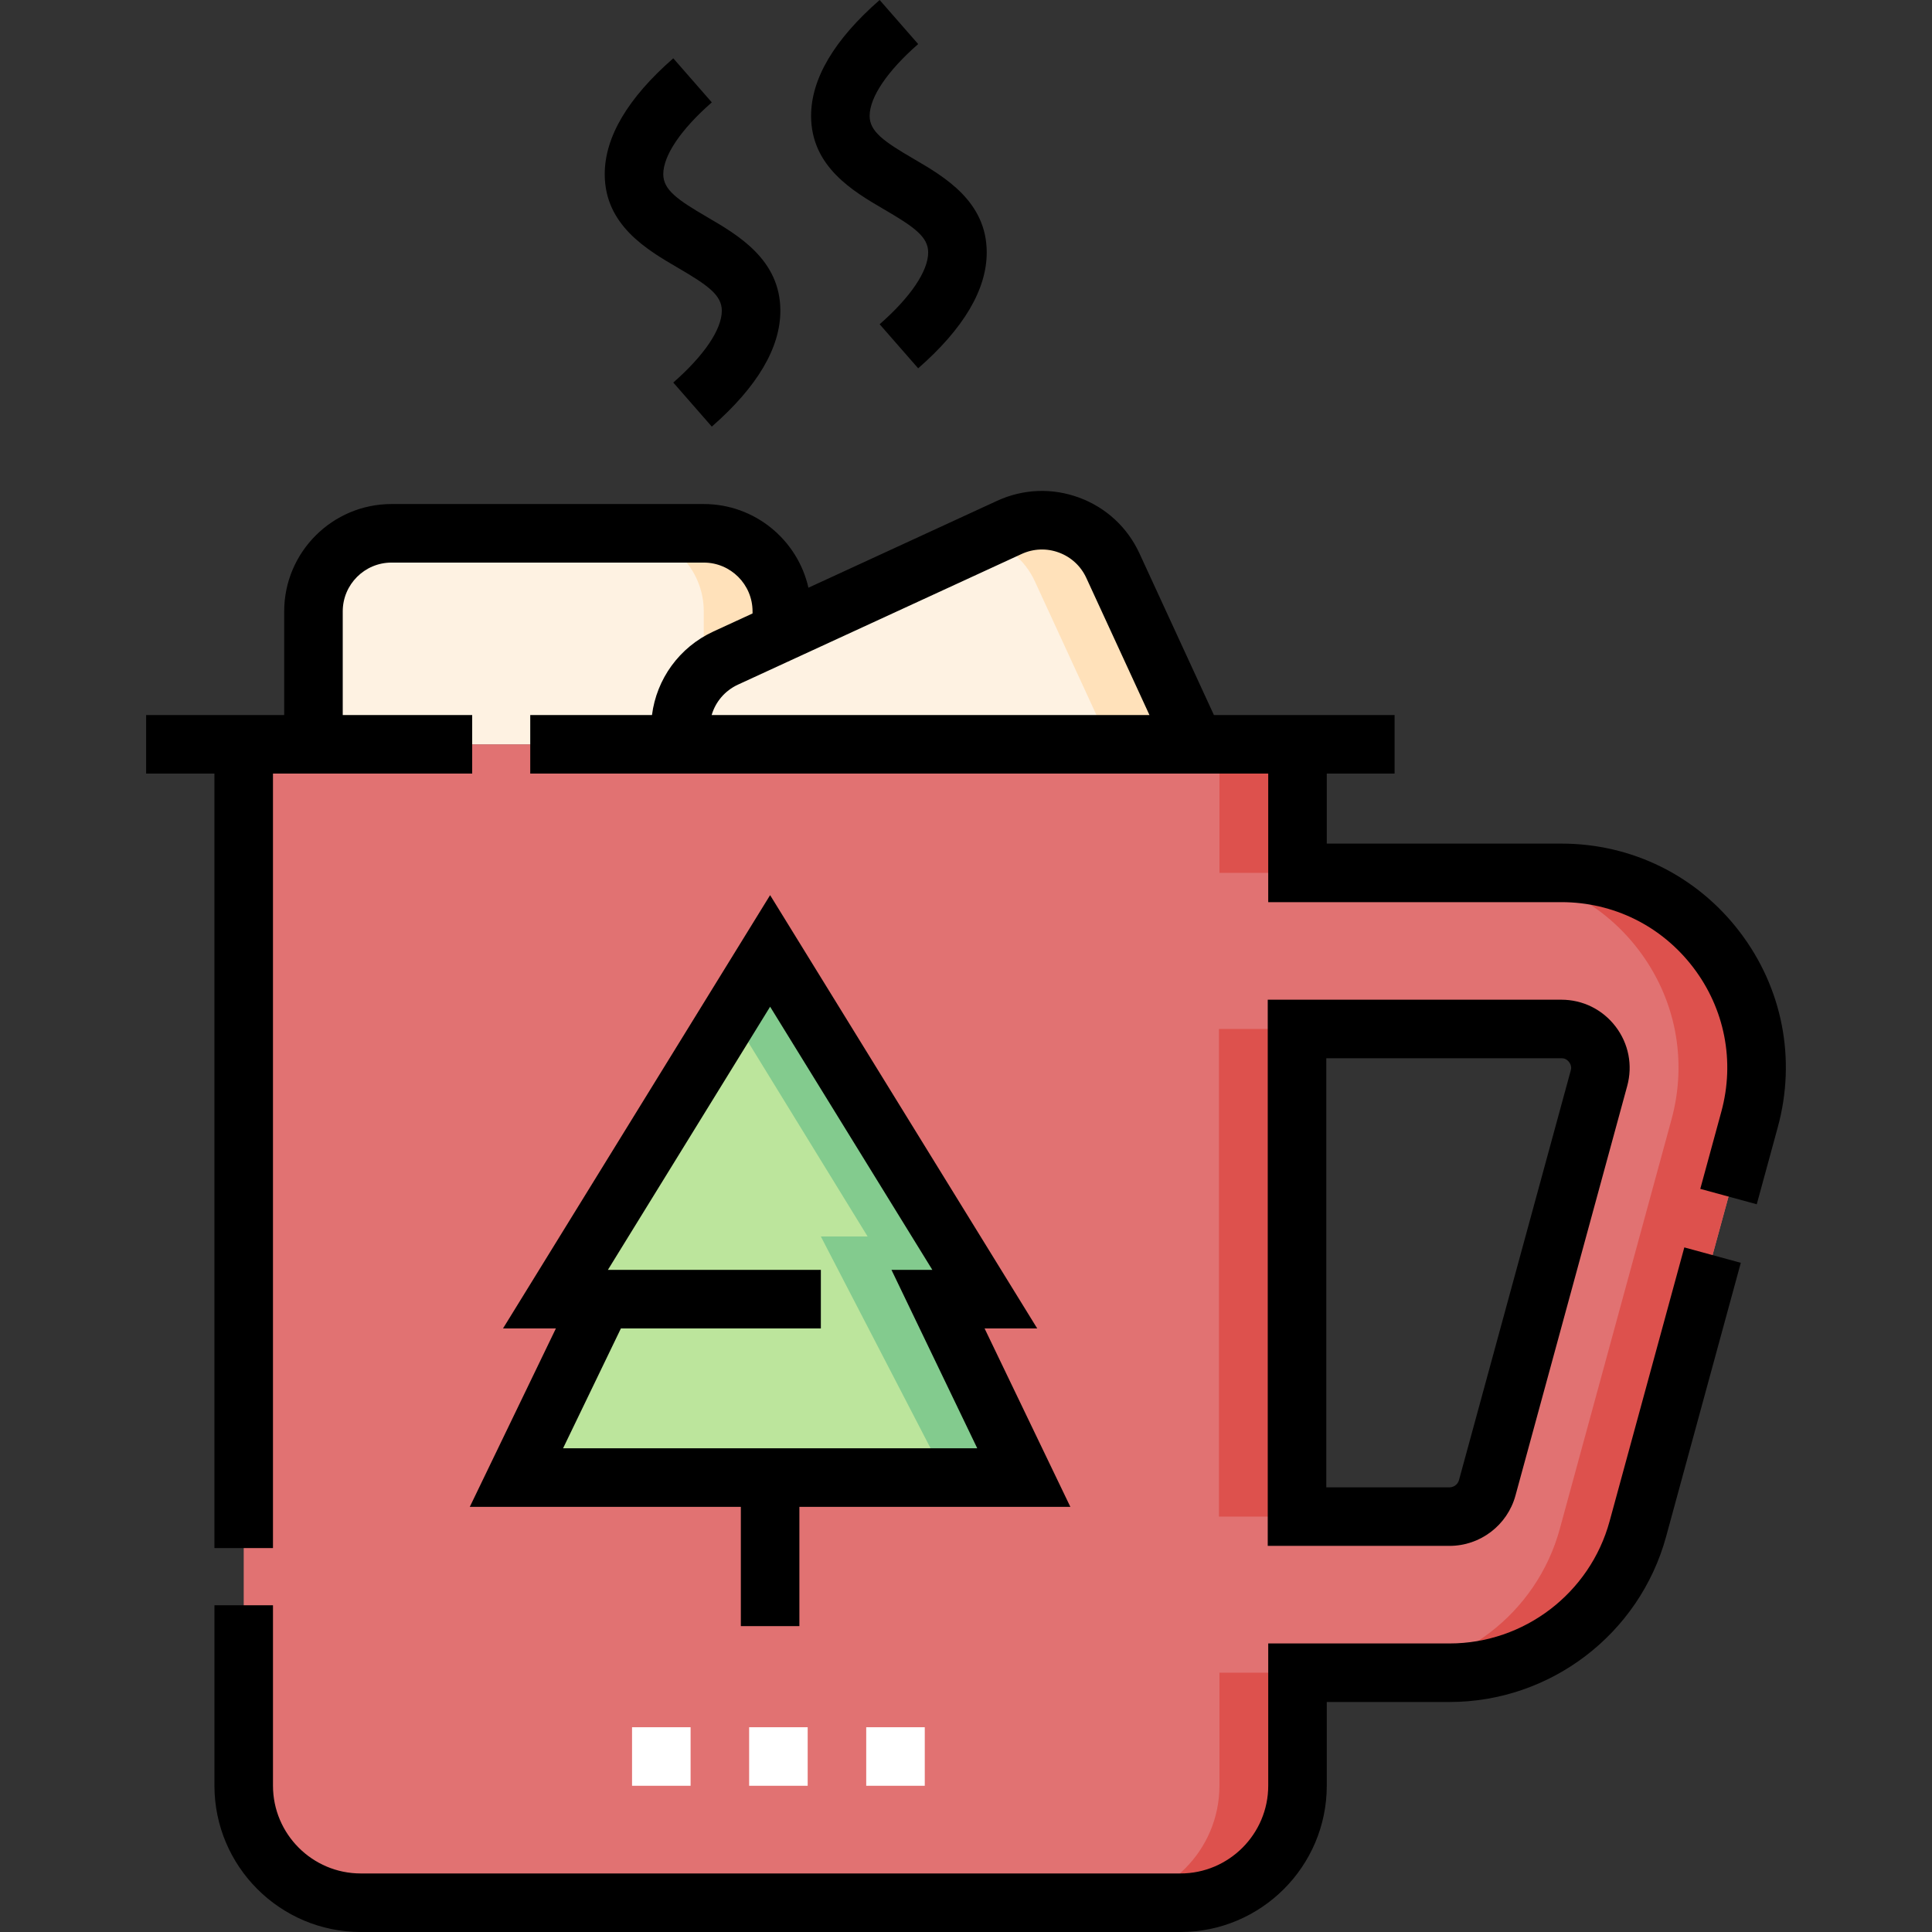 <svg id="Capa_1" enable-background="new 0 0 495.012 495.012" height="512" viewBox="0 0 495.012 495.012" width="512" xmlns="http://www.w3.org/2000/svg"><rect x="0" y="0" width="495.012" height="495.012" fill="#333333" stroke="none"/><g><g><path d="m62.443 190.705v266.807c0 16.569 13.431 30 30 30h209.999c16.569 0 30-13.431 30-30v-28.932h38.964c22.483 0 42.319-15.149 48.237-36.839l28.63-104.938c4.136-15.161 1.038-31.019-8.5-43.508-9.539-12.489-24.022-19.652-39.737-19.652h-67.594v-32.938zm347.24 85.57-28.63 104.938c-1.184 4.338-5.151 7.368-9.647 7.368h-39.088v-124.939h67.719c4.303 0 6.826 2.462 7.947 3.93 1.12 1.469 2.832 4.551 1.699 8.703z" fill="#e17272"/><g fill="#dd514d"><path d="m312.317 263.642h20v124.938h-20z"/><path d="m312.442 190.705h20v32.938h-20z"/><path d="m439.773 243.295c-9.539-12.489-24.022-19.652-39.737-19.652h-20c15.715 0 30.198 7.163 39.737 19.652 9.538 12.489 12.636 28.348 8.5 43.508l-28.63 104.938c-5.918 21.69-25.754 36.839-48.237 36.839h20c22.483 0 42.319-15.149 48.237-36.839l28.63-104.938c4.136-15.161 1.038-31.019-8.5-43.508z"/><path d="m312.442 457.512c0 16.569-13.431 30-30 30h20c16.569 0 30-13.431 30-30v-28.932h-20z"/></g><path d="m185.946 168.6 14.371-6.619v-5.339c0-11.046-8.954-20-20-20h-80c-11.046 0-20 8.954-20 20v34.062h94.404c-1.791-8.879 2.639-18.149 11.225-22.104z" fill="#fef2e2"/><path d="m180.317 136.642h-20c11.046 0 20 8.954 20 20v15.833c1.595-1.564 3.482-2.886 5.629-3.875l14.371-6.619v-5.339c0-11.045-8.954-20-20-20z" fill="#ffe1ba"/><path d="m306.225 190.705-21.083-45.774c-4.621-10.032-16.5-14.42-26.533-9.799l-72.663 33.468c-8.586 3.955-13.016 13.225-11.225 22.104h131.504z" fill="#fef2e2"/><path d="m265.142 148.931 19.241 41.774h21.842l-21.083-45.774c-4.621-10.032-16.5-14.42-26.533-9.799l-6.298 2.901c5.473 1.519 10.269 5.336 12.831 10.898z" fill="#ffe1ba"/><path d="m262.317 378.58-21.979-45.716h11.979l-55-89.222-55 89.222h12.064l-22.064 45.716z" fill="#bce59c"/><path d="m240.338 332.864h11.979l-55-89.222-10 16.223 34.98 56.944h-11.98l32 61.771h20z" fill="#83cb8e"/></g><g><path d="m412.408 389.767c-5.03 18.437-21.891 31.313-41.002 31.313h-46.464v36.432c0 12.407-10.093 22.5-22.5 22.5h-210c-12.407 0-22.5-10.093-22.5-22.5v-46.221h-15v46.221c0 20.678 16.822 37.5 37.5 37.5h210c20.678 0 37.5-16.822 37.5-37.5v-21.432h31.464c25.856 0 48.667-17.421 55.473-42.365l19.142-70.161-14.471-3.948z"/><path d="m388.289 383.187 28.63-104.938c1.448-5.306.364-10.856-2.975-15.229-3.339-4.371-8.408-6.878-13.908-6.878h-75.219v139.938h46.588c7.87 0 14.812-5.302 16.884-12.893zm-48.472-112.044h60.219c.37 0 1.236 0 1.986.981.75.983.522 1.819.425 2.176l-28.63 104.938c-.292 1.067-1.306 1.842-2.412 1.842h-31.588z"/><path d="m445.733 238.743c-10.969-14.363-27.625-22.6-45.697-22.6h-60.094v-17.938h17.375v-15h-46.29l-19.074-41.412c-3.073-6.671-8.56-11.747-15.451-14.292-6.892-2.546-14.36-2.254-21.032.819l-48.335 22.263c-2.768-12.257-13.738-21.441-26.819-21.441h-80c-15.164 0-27.5 12.336-27.5 27.5v26.562h-35.374v15h17.5v198.438h15v-198.437h51.042v-15h-33.167v-26.562c0-6.893 5.607-12.5 12.5-12.5h80c6.893 0 12.5 5.607 12.5 12.5v.536l-10.009 4.61c-8.813 4.059-14.584 12.232-15.758 21.417h-31.191v15h189.083v32.938h75.094c13.357 0 25.668 6.088 33.776 16.705 8.107 10.616 10.741 24.095 7.225 36.982l-5.396 19.777 14.471 3.948 5.396-19.777c4.757-17.437 1.194-35.674-9.775-50.036zm-256.649-63.33 72.663-33.468c3.032-1.397 6.429-1.53 9.56-.372 3.132 1.156 5.626 3.463 7.023 6.496l16.183 35.136h-112.177c.991-3.361 3.377-6.24 6.748-7.792z"/><path d="m173.665 68.599c7.666 4.469 11.277 7.012 11.277 11.011 0 4.784-4.533 11.492-12.437 18.403l9.874 11.292c11.654-10.191 17.563-20.182 17.563-29.695 0-13.054-10.821-19.363-18.723-23.97-7.666-4.469-11.277-7.012-11.277-11.011 0-4.783 4.533-11.489 12.437-18.4l-9.873-11.292c-11.654 10.189-17.563 20.18-17.563 29.692-.001 13.055 10.821 19.363 18.722 23.97z"/><path d="m226.54 53.662c7.666 4.469 11.277 7.012 11.277 11.011 0 4.784-4.533 11.492-12.437 18.403l9.874 11.292c11.654-10.191 17.563-20.182 17.563-29.695 0-13.054-10.821-19.363-18.723-23.97-7.666-4.469-11.277-7.012-11.277-11.011 0-4.783 4.533-11.489 12.437-18.4l-9.873-11.292c-11.654 10.189-17.563 20.18-17.563 29.692-.001 13.054 10.821 19.363 18.722 23.97z"/><path d="m189.817 386.08v30.562h15v-30.562h69.428l-21.979-45.716h13.486l-68.435-111.014-68.434 111.014h13.55l-22.063 45.716zm-30.728-45.716h51.228v-15h-54.566l41.566-67.429 41.566 67.429h-10.473l21.979 45.716h-106.124z"/><path d="m236.941 457.546h-15v-15h15zm-30 0h-15v-15h15zm-30 0h-15v-15h15z" fill="#fff"/></g></g></svg>
